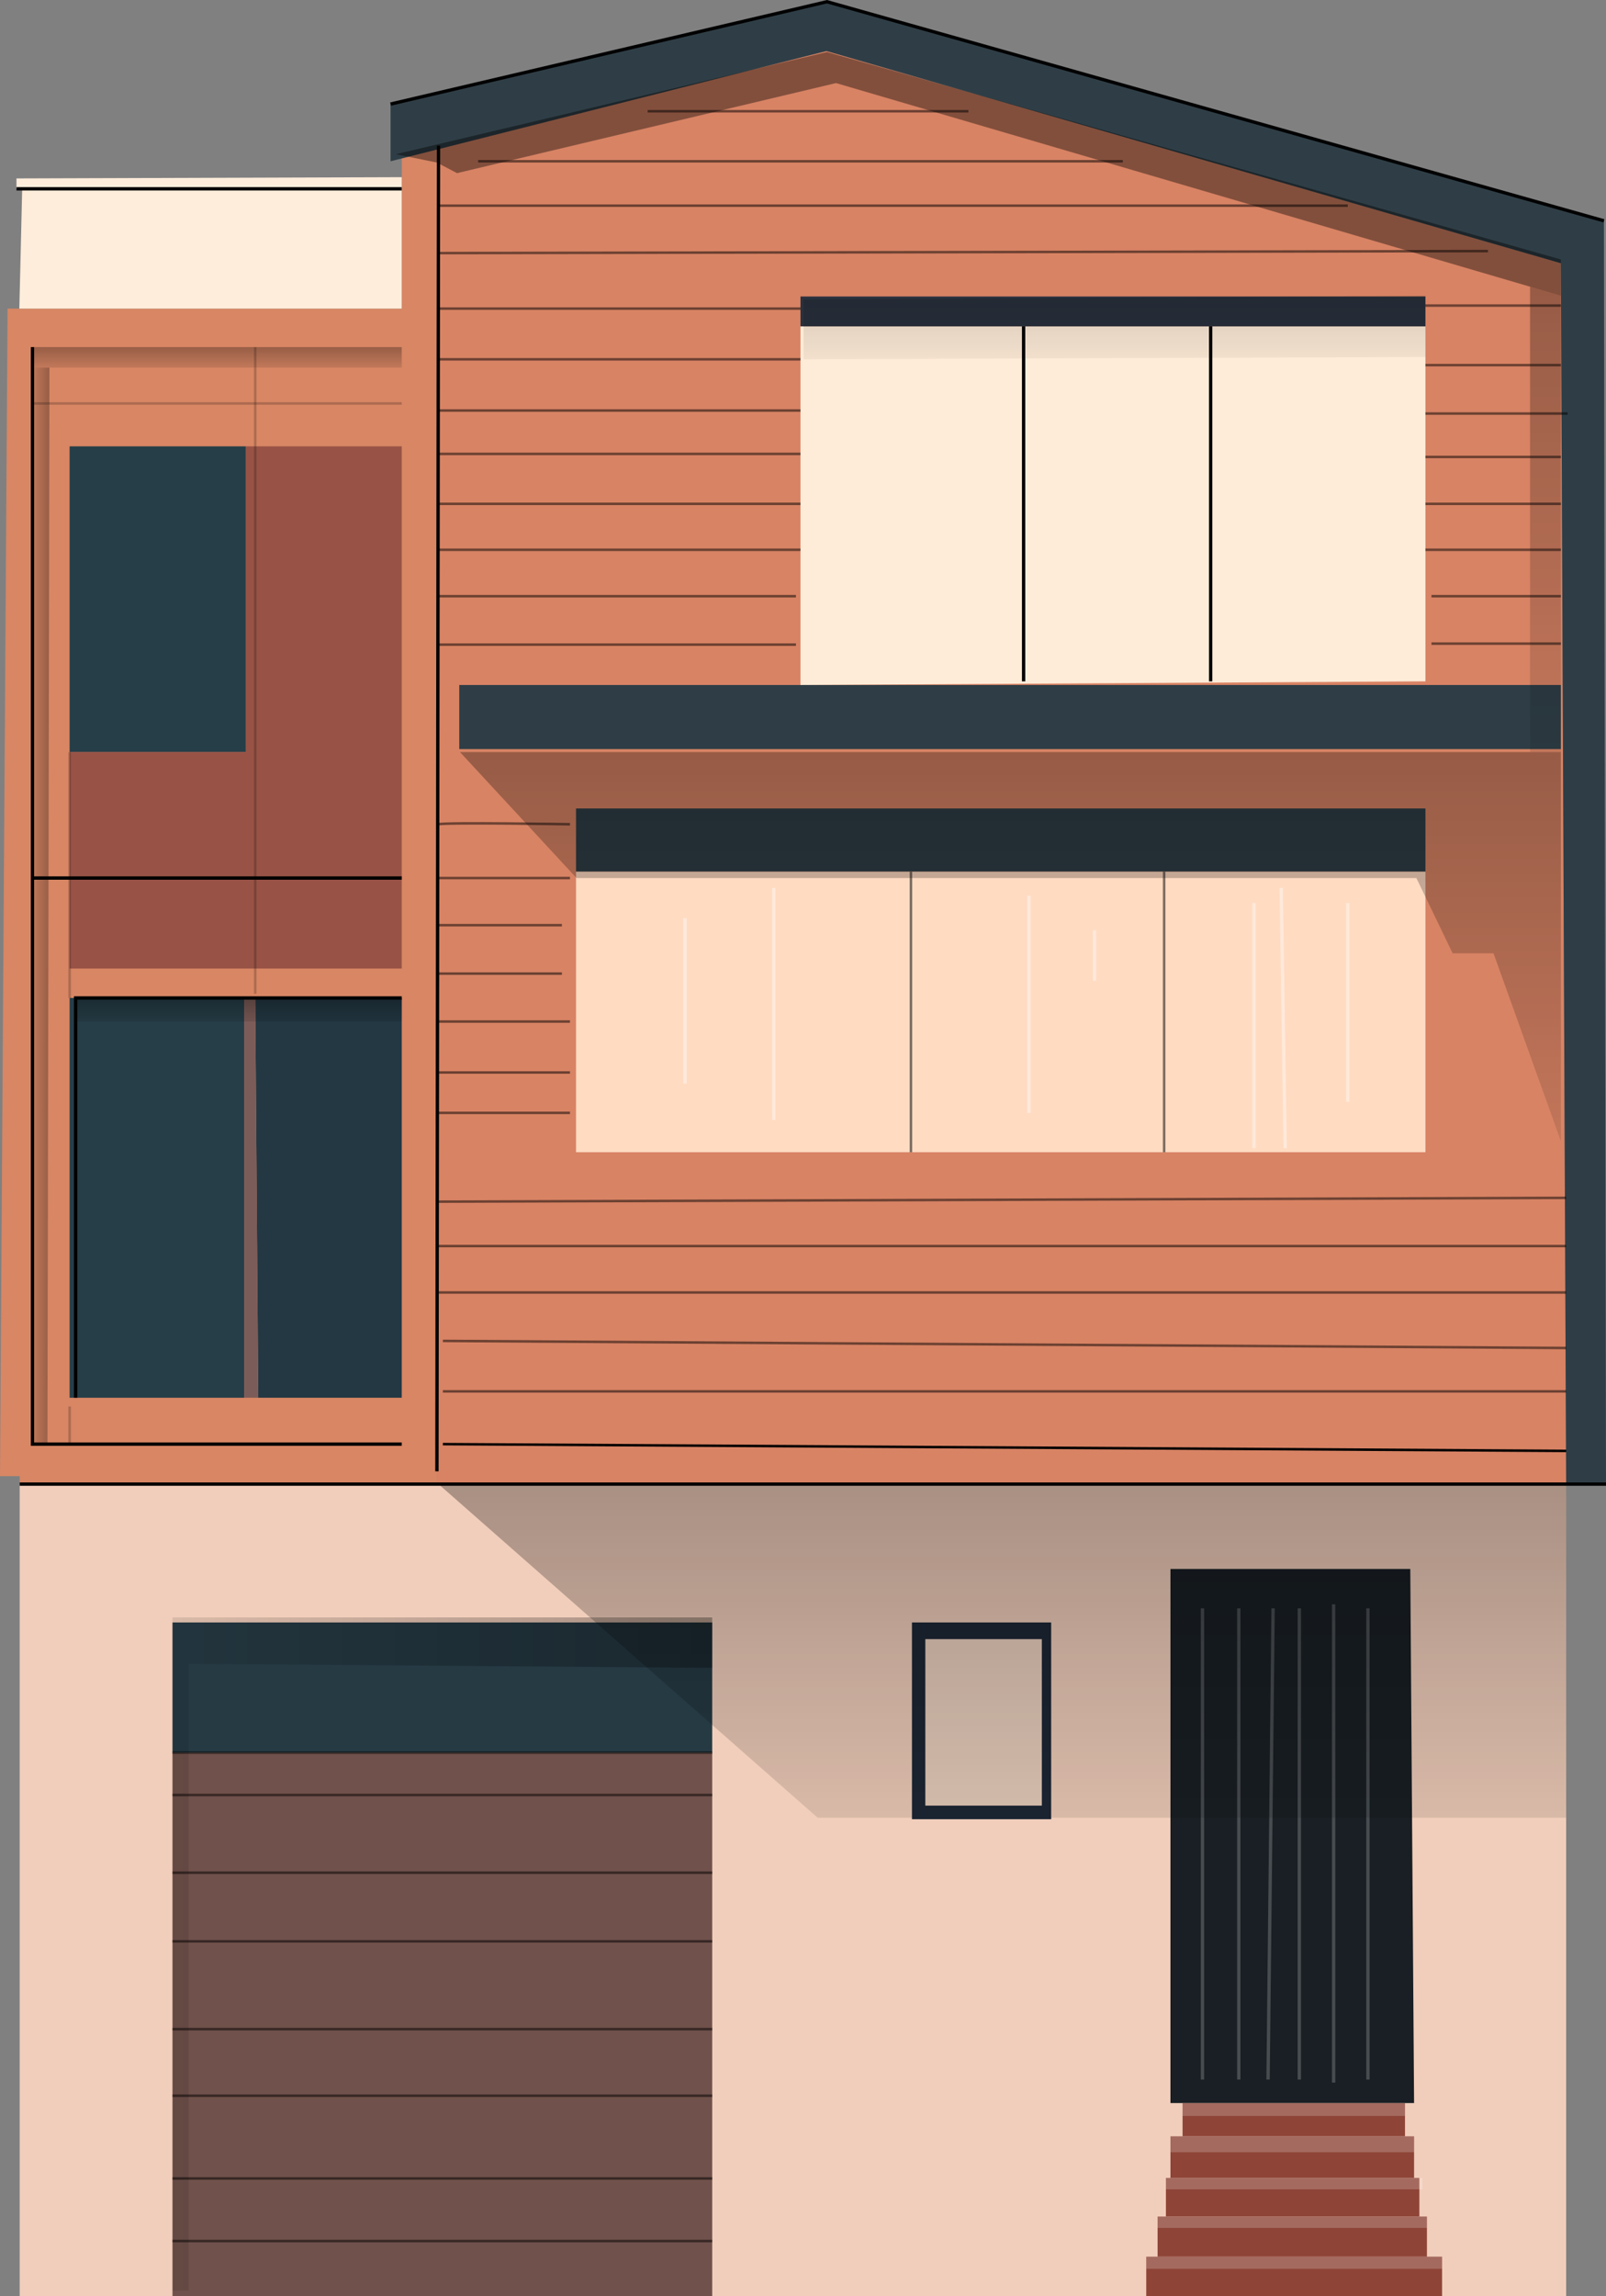 <svg xmlns="http://www.w3.org/2000/svg" xmlns:xlink="http://www.w3.org/1999/xlink" viewBox="0 0 481.289 687.868"><rect x="0" y="0" width="481.289" height="687.868" fill="#808080" stroke="none"/><defs><style>.bf07a455-22f6-4825-b0d3-82aaaf1ab0fd{fill:#d88364;}.b57cf7a6-ffe1-4ce3-a569-772b437121dd{fill:#d88664;}.a4486e51-ef98-4e48-9128-744c9ecf9612{fill:#f1cebb;}.a113d4ee-1dcf-460c-83b0-1817b2e39953{fill:#1d2735;}.aac7d258-b716-4b0e-a0d0-98d0fc442d27{fill:#ebd0be;}.eb8c8315-92ba-4c8c-9d46-0871c042d0c2{fill:#8e4537;}.a276d19d-5581-462f-8d06-42a31b562c51{fill:#191f24;}.fc170c50-7da1-43f8-9648-1f512203e359{fill:#70514b;}.b1a7ae79-bf99-41d2-8e69-3fd1ac294ee0{fill:#263a44;}.a607e2f3-9e4d-40e7-bd80-93408583bb36{fill:#263e48;}.f70ba793-a7e2-4f20-96fe-d8f1a018a042{fill:#233843;}.ea1dbedd-dddc-40ce-b486-3dc6caad3029{fill:#7c5c58;}.abe0553e-4403-41a6-871b-360cbfade43e{fill:#985346;}.f91fda75-28a7-4286-b272-72a10691a641{fill:#ffecd8;}.b94ee5cd-646b-4910-8061-fb95e4307277{fill:#29313d;}.e2220f93-bce4-4c12-9676-fc751a686792{fill:#2f3e46;}.a4854f90-41ed-4741-bc8d-32680f93c588{fill:#ffdbc2;}.b880d1a9-3a8d-442f-8bcd-362859b6c9a4{fill:#ffeddb;}.a6406853-6547-4168-806a-219ff7041fc2,.abb2164f-266c-44e9-be25-3d7e190678ae,.adf0c98a-c47b-49c6-bf0d-19585c8a0e9f,.afb849af-b8cf-495d-9829-985e4fe8b732,.bfeccdab-da4a-4f17-8042-2be1b5196e0f,.f7a5b31c-bffa-4a3e-bbe4-71cd5393e935{fill:none;}.a6406853-6547-4168-806a-219ff7041fc2,.adf0c98a-c47b-49c6-bf0d-19585c8a0e9f,.afb849af-b8cf-495d-9829-985e4fe8b732,.b14013a7-a9a5-41c2-9821-c4f4b2784cd4,.bfeccdab-da4a-4f17-8042-2be1b5196e0f{stroke:#000;}.a6406853-6547-4168-806a-219ff7041fc2,.abb2164f-266c-44e9-be25-3d7e190678ae,.adf0c98a-c47b-49c6-bf0d-19585c8a0e9f,.afb849af-b8cf-495d-9829-985e4fe8b732,.b14013a7-a9a5-41c2-9821-c4f4b2784cd4,.bfeccdab-da4a-4f17-8042-2be1b5196e0f,.f7a5b31c-bffa-4a3e-bbe4-71cd5393e935{stroke-miterlimit:10;}.adf0c98a-c47b-49c6-bf0d-19585c8a0e9f,.afb849af-b8cf-495d-9829-985e4fe8b732,.bfeccdab-da4a-4f17-8042-2be1b5196e0f{stroke-width:0.75px;}.afb849af-b8cf-495d-9829-985e4fe8b732,.bb510cad-a262-4d68-9d3d-a93f7957e294{opacity:0.5;}.b3fc5c9e-f840-4c66-a37f-2959a2aa5300,.bfeccdab-da4a-4f17-8042-2be1b5196e0f,.f7a5b31c-bffa-4a3e-bbe4-71cd5393e935{opacity:0.2;}.b14013a7-a9a5-41c2-9821-c4f4b2784cd4,.b3fc5c9e-f840-4c66-a37f-2959a2aa5300{fill:#fff;}.abb2164f-266c-44e9-be25-3d7e190678ae,.f7a5b31c-bffa-4a3e-bbe4-71cd5393e935{stroke:#fff;}.abb2164f-266c-44e9-be25-3d7e190678ae,.f8cf8963-5847-4411-870d-907082011d24{opacity:0.4;}.a15347f4-46cb-44da-9476-12d6aebc9e07{fill:url(#feaad455-0110-42c8-b1b8-261741148411);}.b917d377-7e9c-4424-8047-04109cff6b18{fill:url(#bb17f2af-0cc2-41ae-bb5c-569e3b301032);}.e59a1574-c201-4a96-8935-4f5f687e281c{fill:url(#a80bfeb3-0a9c-4f8b-9b1f-794fae1df39e);}.fef2f5c6-6418-492d-9972-34de9150ca79{fill:url(#a572d974-daa4-4195-9c22-e525260448b5);}.a7140c4f-e02f-4266-ba1f-f1f0af2012a0{fill:url(#fa1b5c80-4920-4713-94d1-9f5e0822a141);}.bb510cad-a262-4d68-9d3d-a93f7957e294{fill:url(#aa99a307-8660-4db2-b6b3-40ff13b42fa5);}.b462481e-10c0-40c2-87ea-5ce3b8e101ed{fill:url(#a09a09c1-b716-4826-a533-e5d14b79c0cc);}.a0dbaf82-6fe4-44c5-a528-67625be32378{fill:url(#bc1a00a0-d63e-4592-a311-c544d34ce3b4);}</style><linearGradient id="feaad455-0110-42c8-b1b8-261741148411" x1="302.808" y1="341.866" x2="302.808" y2="225.323" gradientUnits="userSpaceOnUse"><stop offset="0" stop-opacity="0.1"/><stop offset="1" stop-opacity="0.3"/></linearGradient><linearGradient id="bb17f2af-0cc2-41ae-bb5c-569e3b301032" x1="463.144" y1="225.323" x2="463.144" y2="85.892" xlink:href="#feaad455-0110-42c8-b1b8-261741148411"/><linearGradient id="a80bfeb3-0a9c-4f8b-9b1f-794fae1df39e" x1="300.381" y1="544.57" x2="300.381" y2="444.622" xlink:href="#feaad455-0110-42c8-b1b8-261741148411"/><linearGradient id="a572d974-daa4-4195-9c22-e525260448b5" x1="65.063" y1="110.14" x2="65.063" y2="103.997" xlink:href="#feaad455-0110-42c8-b1b8-261741148411"/><linearGradient id="fa1b5c80-4920-4713-94d1-9f5e0822a141" x1="71.53" y1="306.042" x2="71.53" y2="298.982" xlink:href="#feaad455-0110-42c8-b1b8-261741148411"/><linearGradient id="aa99a307-8660-4db2-b6b3-40ff13b42fa5" x1="333.985" y1="107.646" x2="333.985" y2="88.6" xlink:href="#feaad455-0110-42c8-b1b8-261741148411"/><linearGradient id="a09a09c1-b716-4826-a533-e5d14b79c0cc" x1="9.729" y1="271.393" x2="14.814" y2="271.393" xlink:href="#feaad455-0110-42c8-b1b8-261741148411"/><linearGradient id="bc1a00a0-d63e-4592-a311-c544d34ce3b4" x1="51.696" y1="585.383" x2="213.436" y2="585.383" xlink:href="#feaad455-0110-42c8-b1b8-261741148411"/></defs><g id="f3ba655f-ec78-454a-9d2c-1ad6d35f4376" data-name="Слой 2"><g id="b0e7675f-c723-407c-805a-37d8c0863a45" data-name="Слой 2"><polygon class="bf07a455-22f6-4825-b0d3-82aaaf1ab0fd" points="131.415 43.633 247.673 15.288 467.76 78.85 469.347 444.622 130.936 444.622 131.415 43.633"/><polygon class="b57cf7a6-ffe1-4ce3-a569-772b437121dd" points="130.936 444.622 5.895 444.622 5.895 442.236 0 442.236 2.267 92.455 120.396 92.455 120.396 46.805 131.415 43.633 130.936 444.622"/><rect class="a4486e51-ef98-4e48-9128-744c9ecf9612" x="5.895" y="444.622" width="463.452" height="243.246"/><rect class="a113d4ee-1dcf-460c-83b0-1817b2e39953" x="273.295" y="486.072" width="41.72" height="58.952"/><rect class="aac7d258-b716-4b0e-a0d0-98d0fc442d27" x="277.3" y="491.06" width="34.918" height="49.882"/><rect class="eb8c8315-92ba-4c8c-9d46-0871c042d0c2" x="343.508" y="676.078" width="88.655" height="11.79"/><rect class="eb8c8315-92ba-4c8c-9d46-0871c042d0c2" x="346.909" y="664.061" width="80.719" height="12.017"/><rect class="eb8c8315-92ba-4c8c-9d46-0871c042d0c2" x="349.403" y="652.497" width="75.957" height="11.564"/><rect class="eb8c8315-92ba-4c8c-9d46-0871c042d0c2" x="350.764" y="640.027" width="73.01" height="12.471"/><rect class="eb8c8315-92ba-4c8c-9d46-0871c042d0c2" x="354.391" y="630.05" width="66.661" height="9.976"/><polygon class="a276d19d-5581-462f-8d06-42a31b562c51" points="350.764 470.049 422.639 470.049 423.773 630.05 350.764 630.05 350.764 470.049"/><rect class="fc170c50-7da1-43f8-9648-1f512203e359" x="51.696" y="525.071" width="161.74" height="162.798"/><rect class="b1a7ae79-bf99-41d2-8e69-3fd1ac294ee0" x="51.696" y="486.072" width="161.74" height="38.999"/><rect class="a607e2f3-9e4d-40e7-bd80-93408583bb36" x="20.86" y="298.982" width="52.301" height="119.77"/><polygon class="f70ba793-a7e2-4f20-96fe-d8f1a018a042" points="76.486 298.982 77.393 418.752 120.396 418.752 120.396 298.982 76.486 298.982"/><polygon class="ea1dbedd-dddc-40ce-b486-3dc6caad3029" points="73.161 418.752 77.393 418.752 76.486 298.982 73.161 298.982 73.161 418.752"/><rect class="a607e2f3-9e4d-40e7-bd80-93408583bb36" x="20.86" y="133.721" width="52.83" height="91.602"/><polygon class="abe0553e-4403-41a6-871b-360cbfade43e" points="120.396 133.721 120.396 290.17 20.86 290.17 20.86 225.323 73.69 225.323 73.69 133.721 120.396 133.721"/><polygon class="f91fda75-28a7-4286-b272-72a10691a641" points="239.889 97.769 427.174 97.769 427.174 204.125 239.889 205.219 239.889 97.769"/><rect class="b94ee5cd-646b-4910-8061-fb95e4307277" x="239.889" y="88.827" width="187.285" height="8.942"/><rect class="e2220f93-bce4-4c12-9676-fc751a686792" x="137.63" y="205.219" width="330.13" height="19.197"/><polygon class="e2220f93-bce4-4c12-9676-fc751a686792" points="117.043 31.177 117.043 48.316 247.673 15.288 467.76 78.85 469.347 444.622 481.289 444.622 480.664 66.15 247.831 0.516 117.043 31.177"/><rect class="e2220f93-bce4-4c12-9676-fc751a686792" x="172.623" y="242.212" width="254.551" height="18.936"/><rect class="a4854f90-41ed-4741-bc8d-32680f93c588" x="172.623" y="261.148" width="254.551" height="84.044"/><polygon class="b880d1a9-3a8d-442f-8bcd-362859b6c9a4" points="4.938 53.456 4.938 56.568 6.651 56.568 5.795 92.455 120.396 92.455 120.396 53.078 4.938 53.456"/><line class="afb849af-b8cf-495d-9829-985e4fe8b732" x1="194.088" y1="33.333" x2="290.224" y2="33.333"/><line class="afb849af-b8cf-495d-9829-985e4fe8b732" x1="143.298" y1="48.316" x2="336.479" y2="48.316"/><line class="afb849af-b8cf-495d-9829-985e4fe8b732" x1="131.415" y1="61.618" x2="403.896" y2="61.618"/><line class="afb849af-b8cf-495d-9829-985e4fe8b732" x1="130.936" y1="75.827" x2="445.918" y2="75.223"/><line class="afb849af-b8cf-495d-9829-985e4fe8b732" x1="131.415" y1="92.455" x2="239.889" y2="92.455"/><line class="afb849af-b8cf-495d-9829-985e4fe8b732" x1="131.415" y1="107.646" x2="239.889" y2="107.646"/><line class="afb849af-b8cf-495d-9829-985e4fe8b732" x1="131.415" y1="122.989" x2="239.889" y2="122.989"/><line class="afb849af-b8cf-495d-9829-985e4fe8b732" x1="131.176" y1="135.988" x2="239.889" y2="135.988"/><line class="afb849af-b8cf-495d-9829-985e4fe8b732" x1="131.415" y1="150.947" x2="239.889" y2="150.947"/><line class="afb849af-b8cf-495d-9829-985e4fe8b732" x1="131.415" y1="164.709" x2="239.889" y2="164.709"/><line class="afb849af-b8cf-495d-9829-985e4fe8b732" x1="131.176" y1="178.615" x2="238.528" y2="178.615"/><line class="afb849af-b8cf-495d-9829-985e4fe8b732" x1="131.415" y1="193.126" x2="238.528" y2="193.126"/><line class="afb849af-b8cf-495d-9829-985e4fe8b732" x1="427.174" y1="91.548" x2="467.76" y2="91.548"/><line class="afb849af-b8cf-495d-9829-985e4fe8b732" x1="427.174" y1="109.385" x2="467.76" y2="109.385"/><line class="afb849af-b8cf-495d-9829-985e4fe8b732" x1="427.174" y1="123.896" x2="469.801" y2="123.896"/><line class="afb849af-b8cf-495d-9829-985e4fe8b732" x1="427.174" y1="136.895" x2="467.76" y2="136.895"/><line class="afb849af-b8cf-495d-9829-985e4fe8b732" x1="427.174" y1="150.947" x2="467.76" y2="150.947"/><line class="afb849af-b8cf-495d-9829-985e4fe8b732" x1="427.174" y1="164.709" x2="467.76" y2="164.709"/><line class="afb849af-b8cf-495d-9829-985e4fe8b732" x1="428.988" y1="178.615" x2="467.76" y2="178.615"/><line class="afb849af-b8cf-495d-9829-985e4fe8b732" x1="428.988" y1="192.824" x2="467.76" y2="192.824"/><path class="afb849af-b8cf-495d-9829-985e4fe8b732" d="M131.415,246.939c2.511-.605,39.394,0,39.394,0"/><line class="afb849af-b8cf-495d-9829-985e4fe8b732" x1="131.415" y1="263.051" x2="170.809" y2="263.051"/><line class="afb849af-b8cf-495d-9829-985e4fe8b732" x1="131.415" y1="277.171" x2="168.391" y2="277.171"/><line class="afb849af-b8cf-495d-9829-985e4fe8b732" x1="131.415" y1="291.682" x2="168.391" y2="291.682"/><line class="afb849af-b8cf-495d-9829-985e4fe8b732" x1="131.176" y1="306.042" x2="170.809" y2="306.042"/><line class="afb849af-b8cf-495d-9829-985e4fe8b732" x1="131.415" y1="321.309" x2="170.809" y2="321.309"/><line class="afb849af-b8cf-495d-9829-985e4fe8b732" x1="131.415" y1="333.402" x2="170.809" y2="333.402"/><line class="afb849af-b8cf-495d-9829-985e4fe8b732" x1="131.415" y1="360.005" x2="469.347" y2="358.867"/><line class="afb849af-b8cf-495d-9829-985e4fe8b732" x1="130.936" y1="373.307" x2="469.347" y2="373.307"/><line class="afb849af-b8cf-495d-9829-985e4fe8b732" x1="131.415" y1="387.214" x2="469.347" y2="387.214"/><line class="afb849af-b8cf-495d-9829-985e4fe8b732" x1="132.717" y1="401.725" x2="469.347" y2="403.841"/><line class="afb849af-b8cf-495d-9829-985e4fe8b732" x1="132.717" y1="416.841" x2="469.347" y2="416.841"/><line class="adf0c98a-c47b-49c6-bf0d-19585c8a0e9f" x1="132.717" y1="432.645" x2="469.347" y2="434.678"/><line class="bfeccdab-da4a-4f17-8042-2be1b5196e0f" x1="76.486" y1="103.997" x2="76.486" y2="297.728"/><line class="bfeccdab-da4a-4f17-8042-2be1b5196e0f" x1="9.729" y1="120.873" x2="120.396" y2="120.873"/><line class="bfeccdab-da4a-4f17-8042-2be1b5196e0f" x1="20.86" y1="225.323" x2="20.86" y2="298.982"/><line class="bfeccdab-da4a-4f17-8042-2be1b5196e0f" x1="20.86" y1="421.376" x2="20.86" y2="432.645"/><rect class="b3fc5c9e-f840-4c66-a37f-2959a2aa5300" x="343.508" y="676.078" width="88.655" height="3.628"/><rect class="b3fc5c9e-f840-4c66-a37f-2959a2aa5300" x="346.909" y="664.061" width="80.719" height="3.401"/><rect class="b3fc5c9e-f840-4c66-a37f-2959a2aa5300" x="349.403" y="652.497" width="76.864" height="3.401"/><rect class="b3fc5c9e-f840-4c66-a37f-2959a2aa5300" x="350.764" y="640.027" width="73.01" height="4.761"/><rect class="b3fc5c9e-f840-4c66-a37f-2959a2aa5300" x="354.391" y="630.05" width="66.661" height="3.855"/><line class="afb849af-b8cf-495d-9829-985e4fe8b732" x1="51.696" y1="671.392" x2="213.436" y2="671.392"/><line class="afb849af-b8cf-495d-9829-985e4fe8b732" x1="51.696" y1="652.648" x2="213.436" y2="652.648"/><line class="afb849af-b8cf-495d-9829-985e4fe8b732" x1="51.696" y1="627.858" x2="213.436" y2="627.858"/><line class="afb849af-b8cf-495d-9829-985e4fe8b732" x1="51.696" y1="607.906" x2="213.436" y2="607.906"/><line class="afb849af-b8cf-495d-9829-985e4fe8b732" x1="51.696" y1="581.604" x2="213.436" y2="581.604"/><line class="afb849af-b8cf-495d-9829-985e4fe8b732" x1="51.696" y1="561.046" x2="213.436" y2="561.046"/><line class="afb849af-b8cf-495d-9829-985e4fe8b732" x1="51.696" y1="537.768" x2="213.436" y2="537.768"/><line class="afb849af-b8cf-495d-9829-985e4fe8b732" x1="51.696" y1="525.071" x2="213.436" y2="525.071"/><line class="f7a5b31c-bffa-4a3e-bbe4-71cd5393e935" x1="360.362" y1="481.839" x2="360.362" y2="623.021"/><line class="f7a5b31c-bffa-4a3e-bbe4-71cd5393e935" x1="371.245" y1="481.839" x2="371.245" y2="623.021"/><line class="f7a5b31c-bffa-4a3e-bbe4-71cd5393e935" x1="381.524" y1="481.839" x2="380.013" y2="623.021"/><line class="f7a5b31c-bffa-4a3e-bbe4-71cd5393e935" x1="389.385" y1="481.839" x2="389.385" y2="623.021"/><line class="f7a5b31c-bffa-4a3e-bbe4-71cd5393e935" x1="399.663" y1="480.63" x2="399.663" y2="623.928"/><line class="f7a5b31c-bffa-4a3e-bbe4-71cd5393e935" x1="409.942" y1="481.839" x2="409.942" y2="623.021"/><line class="afb849af-b8cf-495d-9829-985e4fe8b732" x1="272.992" y1="261.148" x2="272.992" y2="345.192"/><line class="afb849af-b8cf-495d-9829-985e4fe8b732" x1="348.874" y1="261.148" x2="348.874" y2="345.192"/><line class="abb2164f-266c-44e9-be25-3d7e190678ae" x1="205.273" y1="275.054" x2="205.273" y2="324.634"/><line class="abb2164f-266c-44e9-be25-3d7e190678ae" x1="231.877" y1="265.985" x2="231.877" y2="335.518"/><line class="abb2164f-266c-44e9-be25-3d7e190678ae" x1="308.364" y1="268.321" x2="308.364" y2="333.402"/><line class="abb2164f-266c-44e9-be25-3d7e190678ae" x1="328.014" y1="278.682" x2="328.014" y2="293.798"/><line class="abb2164f-266c-44e9-be25-3d7e190678ae" x1="375.78" y1="270.52" x2="375.78" y2="343.983"/><line class="abb2164f-266c-44e9-be25-3d7e190678ae" x1="383.943" y1="265.985" x2="385.152" y2="343.983"/><line class="abb2164f-266c-44e9-be25-3d7e190678ae" x1="403.896" y1="270.52" x2="403.896" y2="330.076"/><polygon class="f8cf8963-5847-4411-870d-907082011d24" points="118.584 46.2 130.936 48.694 136.95 51.869 250.545 24.887 467.76 88.6 467.76 77.717 247.825 15.591 118.584 46.2"/><polygon class="a15347f4-46cb-44da-9476-12d6aebc9e07" points="137.857 225.323 172.774 263.051 424.453 263.051 435.337 285.606 447.581 285.606 467.76 341.866 467.76 225.323 137.857 225.323"/><polygon class="b917d377-7e9c-4424-8047-04109cff6b18" points="458.527 85.892 458.527 225.323 467.76 225.323 467.76 88.6 458.527 85.892"/><polygon class="e59a1574-c201-4a96-8935-4f5f687e281c" points="131.415 444.622 245.034 544.57 469.347 544.57 469.347 444.622 131.415 444.622"/><rect class="fef2f5c6-6418-492d-9972-34de9150ca79" x="9.729" y="103.997" width="110.667" height="6.143"/><rect class="a7140c4f-e02f-4266-ba1f-f1f0af2012a0" x="22.664" y="298.982" width="97.732" height="7.059"/><polygon class="bb510cad-a262-4d68-9d3d-a93f7957e294" points="240.796 89.734 240.796 107.646 427.174 106.966 427.174 88.6 240.796 89.734"/><polygon class="b462481e-10c0-40c2-87ea-5ce3b8e101ed" points="9.729 110.14 14.814 110.14 14.209 432.645 9.729 432.645 9.729 110.14"/><polygon class="a0dbaf82-6fe4-44c5-a528-67625be32378" points="51.696 484.56 51.696 686.206 56.533 686.206 56.533 498.467 213.436 499.676 213.436 484.56 51.696 484.56"/><line class="b14013a7-a9a5-41c2-9821-c4f4b2784cd4" x1="130.936" y1="440.79" x2="131.415" y2="43.633"/><line class="b14013a7-a9a5-41c2-9821-c4f4b2784cd4" x1="5.895" y1="444.622" x2="481.289" y2="444.622"/><line class="b14013a7-a9a5-41c2-9821-c4f4b2784cd4" x1="4.938" y1="56.568" x2="120.396" y2="56.568"/><polyline class="a6406853-6547-4168-806a-219ff7041fc2" points="117.043 31.177 247.831 0.516 480.664 66.15"/><line class="a6406853-6547-4168-806a-219ff7041fc2" x1="306.758" y1="204.125" x2="306.758" y2="97.769"/><line class="a6406853-6547-4168-806a-219ff7041fc2" x1="362.81" y1="97.769" x2="362.81" y2="204.125"/><line class="a6406853-6547-4168-806a-219ff7041fc2" x1="9.729" y1="263.051" x2="120.396" y2="263.051"/><polyline class="a6406853-6547-4168-806a-219ff7041fc2" points="120.396 432.645 9.729 432.645 9.729 103.997"/><polyline class="a6406853-6547-4168-806a-219ff7041fc2" points="120.396 298.982 22.664 298.982 22.664 418.752"/></g></g></svg>